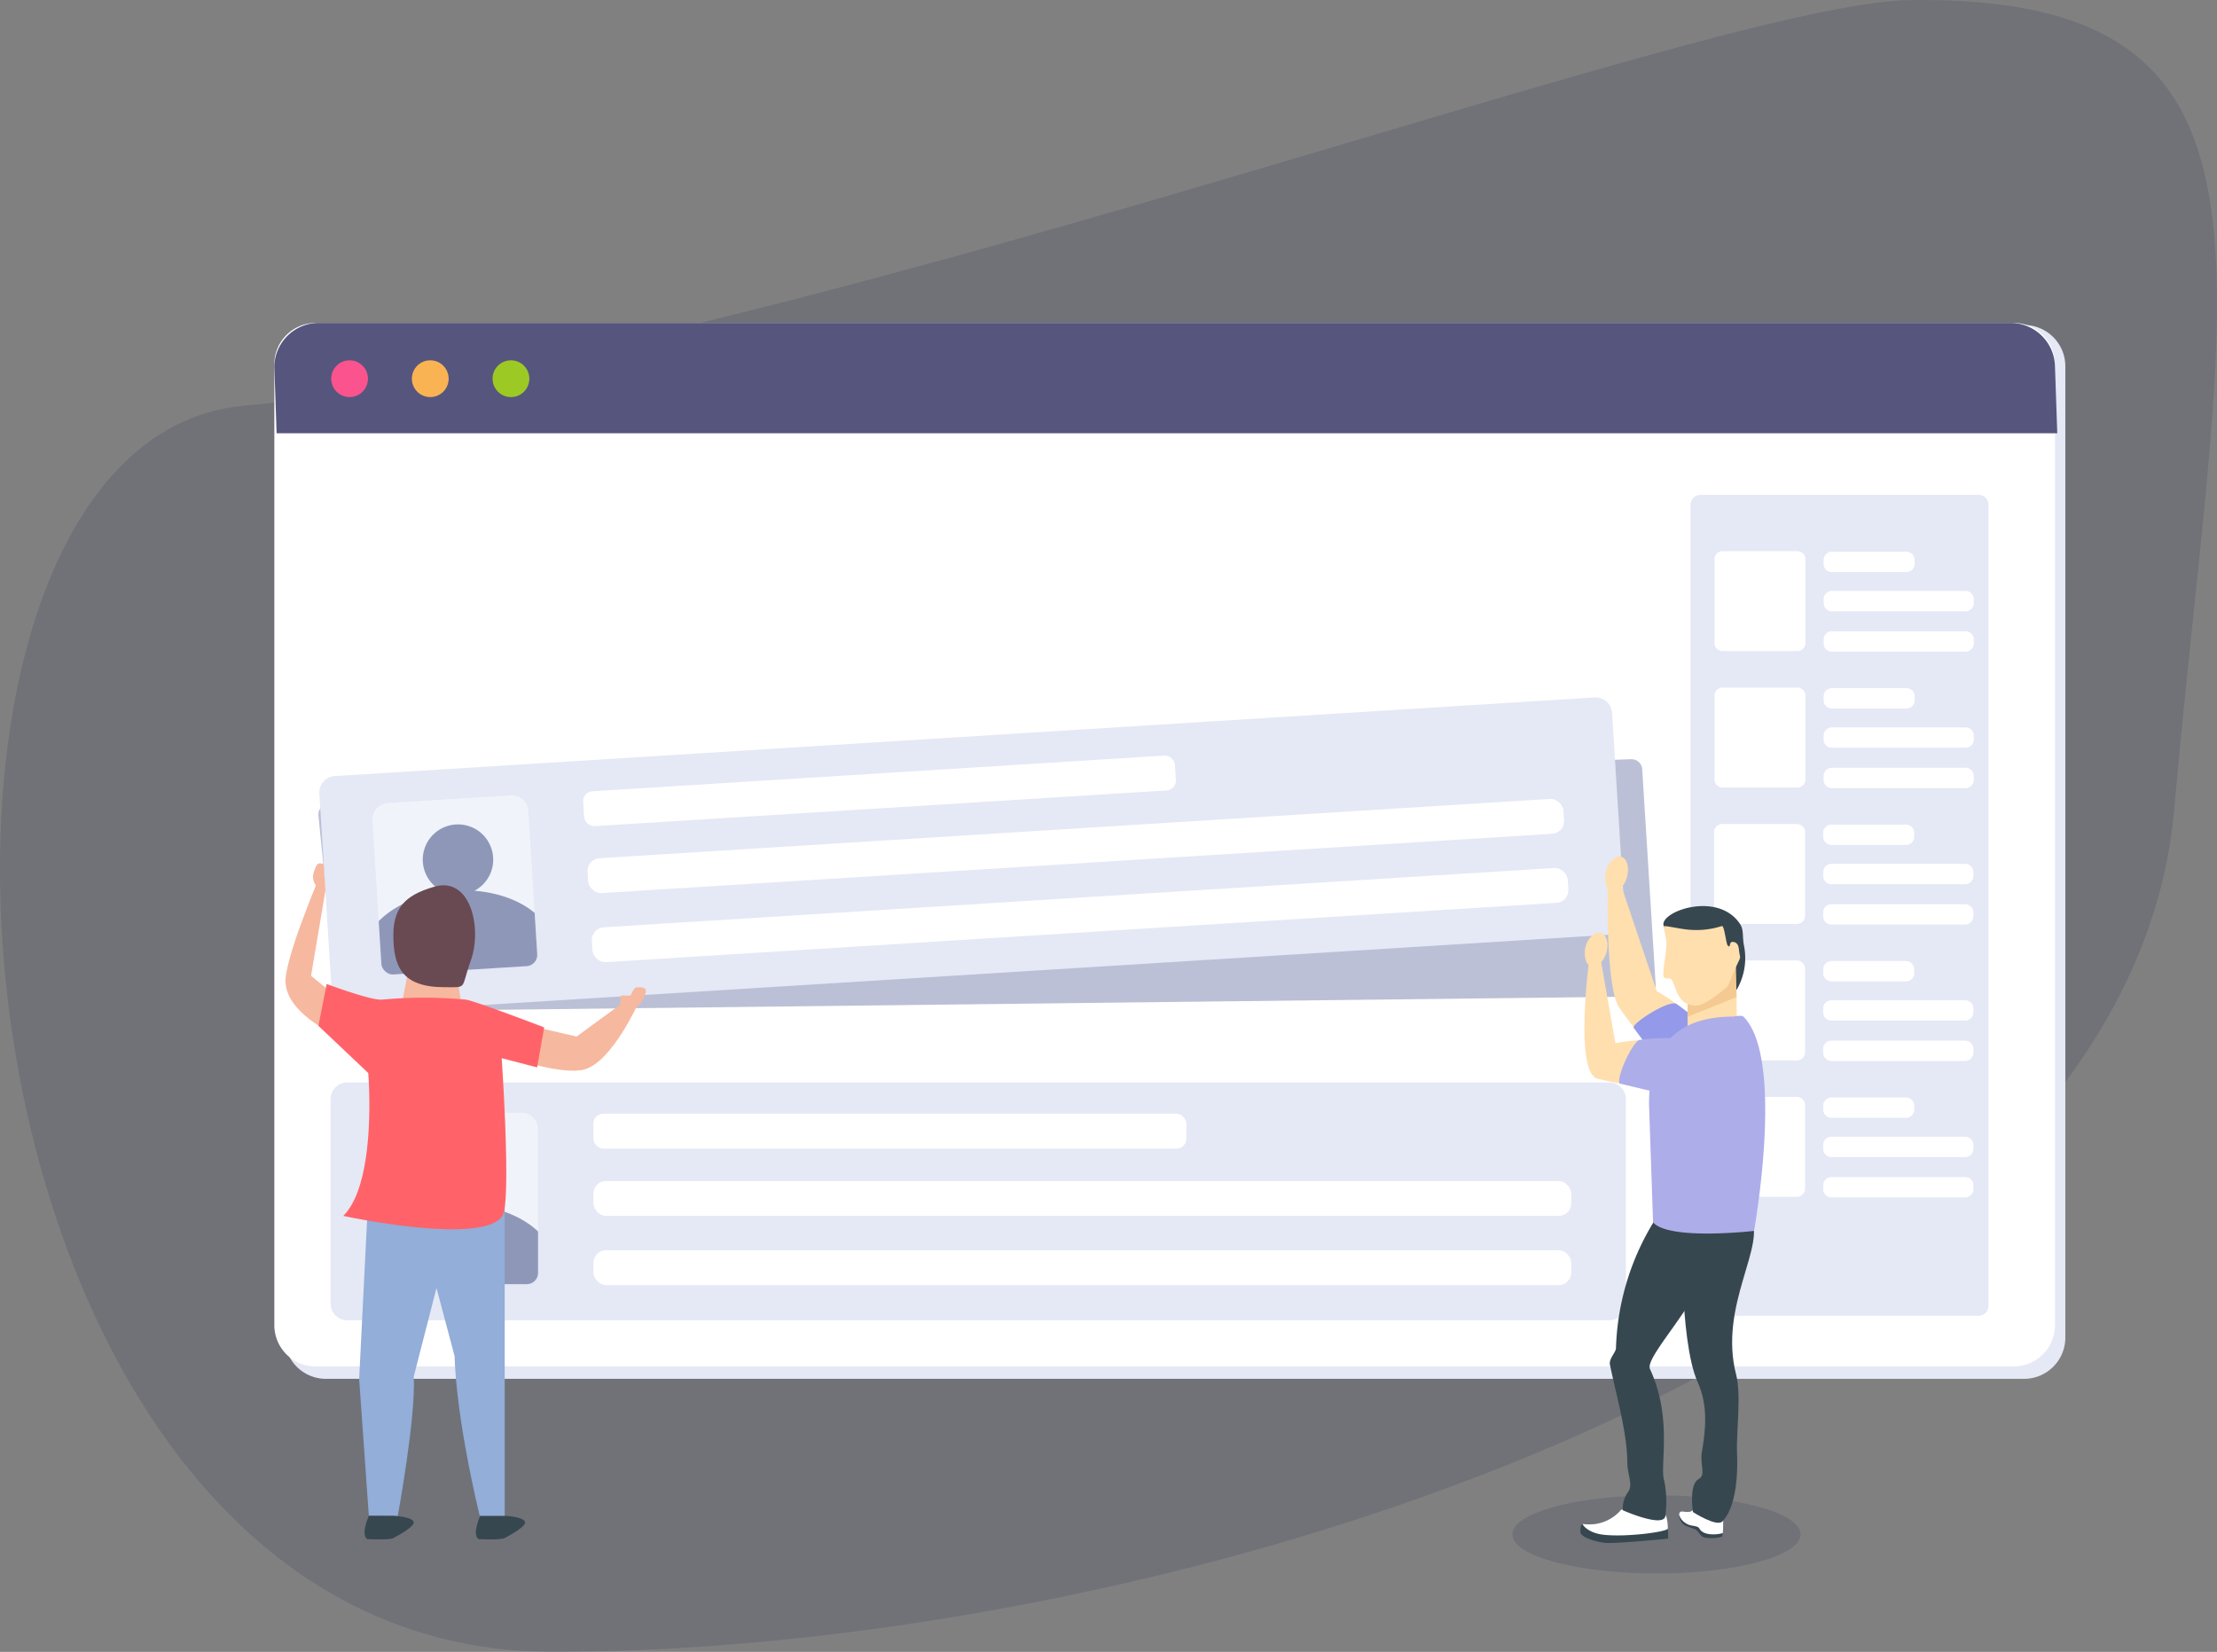 <svg xmlns="http://www.w3.org/2000/svg" xmlns:xlink="http://www.w3.org/1999/xlink" width="313" height="233.227" viewBox="0 0 313 233.227">
  <rect x="0" y="0" width="313" height="233.227" fill="#808080" stroke="none"/>
  <defs>
    <clipPath id="clip-path">
      <rect id="Rectangle_28" data-name="Rectangle 28" width="22.047" height="24.206" rx="1.582" fill="none"/>
    </clipPath>
    <clipPath id="clip-path-2">
      <rect id="Rectangle_34" data-name="Rectangle 34" width="22.047" height="24.206" rx="1.582" transform="translate(0 1.373) rotate(-3.571)" fill="none"/>
    </clipPath>
  </defs>
  <g id="Group_3742" data-name="Group 3742" transform="translate(-794.72 -219.172)">
    <path id="Background" d="M473.53,264.145c6.772-76.4,19.077-115.023-37.272-114.317-28.625.358-160.05,50.615-235.171,57.266-56.135,4.97-45.262,175.951,43.5,175.951S466.758,340.543,473.53,264.145Z" transform="translate(628.141 69.354)" fill="#1a254f" opacity="0.15"/>
    <g id="Browser" transform="translate(833.451 264.769)">
      <path id="Background-2" data-name="Background" d="M5.831,0H245.567A5.831,5.831,0,0,1,251.4,5.831v137.13a5.831,5.831,0,0,1-5.831,5.831H5.831A5.831,5.831,0,0,1,0,142.961V5.831A5.831,5.831,0,0,1,5.831,0Z" transform="translate(1.458 0.292)" fill="#e5e8f5"/>
      <path id="Background-3" data-name="Background" d="M5.831,0H245.567A5.831,5.831,0,0,1,251.4,5.831V141.5a5.831,5.831,0,0,1-5.831,5.831H5.831A5.831,5.831,0,0,1,0,141.5V5.831A5.831,5.831,0,0,1,5.831,0Z" transform="translate(0 0)" fill="#fff"/>
      <path id="Shape" d="M415.182,329.262l-.321-9.475a6.275,6.275,0,0,1,6.4-6.1H659.857a6.275,6.275,0,0,1,6.4,6.1l.321,9.475Z" transform="translate(-414.861 -313.687)" fill="#56557e"/>
      <circle id="Shape-2" data-name="Shape" cx="2.596" cy="2.596" r="2.596" transform="translate(8.027 5.276)" fill="#fa538d"/>
      <circle id="Shape-3" data-name="Shape" cx="2.596" cy="2.596" r="2.596" transform="translate(19.418 5.276)" fill="#fab353"/>
      <circle id="Shape-4" data-name="Shape" cx="2.596" cy="2.596" r="2.596" transform="translate(30.81 5.276)" fill="#9dc925"/>
      <g id="Content" transform="translate(199.947 24.271)">
        <path id="Shape-5" data-name="Shape" d="M1.394,0H40.667A1.394,1.394,0,0,1,42.06,1.394V114.513a1.394,1.394,0,0,1-1.394,1.394H1.394A1.394,1.394,0,0,1,0,114.513V1.394A1.394,1.394,0,0,1,1.394,0Z" transform="translate(0)" fill="#e5e8f5"/>
        <g id="Shape-6" data-name="Shape" transform="translate(3.371 7.946)">
          <path id="Shape-7" data-name="Shape" d="M1.166,0H11.692a1.166,1.166,0,0,1,1.166,1.166V12.951a1.166,1.166,0,0,1-1.166,1.166H1.166A1.166,1.166,0,0,1,0,12.951V1.166A1.166,1.166,0,0,1,1.166,0Z" fill="#fff"/>
          <path id="Shape-8" data-name="Shape" d="M1.166,0H11.692a1.166,1.166,0,0,1,1.166,1.166v.547A1.166,1.166,0,0,1,11.692,2.88H1.166A1.166,1.166,0,0,1,0,1.713V1.166A1.166,1.166,0,0,1,1.166,0Z" transform="translate(15.411 0.08)" fill="#fff"/>
          <path id="Shape-9" data-name="Shape" d="M1.166,0H20.04a1.166,1.166,0,0,1,1.166,1.166v.547A1.166,1.166,0,0,1,20.04,2.88H1.166A1.166,1.166,0,0,1,0,1.713V1.166A1.166,1.166,0,0,1,1.166,0Z" transform="translate(15.411 5.619)" fill="#fff"/>
          <path id="Shape-10" data-name="Shape" d="M1.166,0H20.04a1.166,1.166,0,0,1,1.166,1.166v.547A1.166,1.166,0,0,1,20.04,2.88H1.166A1.166,1.166,0,0,1,0,1.713V1.166A1.166,1.166,0,0,1,1.166,0Z" transform="translate(15.411 11.318)" fill="#fff"/>
        </g>
        <g id="Shape-11" data-name="Shape" transform="translate(3.371 27.211)">
          <path id="Shape-12" data-name="Shape" d="M1.166,0H11.692a1.166,1.166,0,0,1,1.166,1.166V12.951a1.166,1.166,0,0,1-1.166,1.166H1.166A1.166,1.166,0,0,1,0,12.951V1.166A1.166,1.166,0,0,1,1.166,0Z" fill="#fff"/>
          <path id="Shape-13" data-name="Shape" d="M1.166,0H11.692a1.166,1.166,0,0,1,1.166,1.166v.547A1.166,1.166,0,0,1,11.692,2.88H1.166A1.166,1.166,0,0,1,0,1.713V1.166A1.166,1.166,0,0,1,1.166,0Z" transform="translate(15.411 0.08)" fill="#fff"/>
          <path id="Shape-14" data-name="Shape" d="M1.166,0H20.04a1.166,1.166,0,0,1,1.166,1.166v.547A1.166,1.166,0,0,1,20.04,2.88H1.166A1.166,1.166,0,0,1,0,1.713V1.166A1.166,1.166,0,0,1,1.166,0Z" transform="translate(15.411 5.619)" fill="#fff"/>
          <path id="Shape-15" data-name="Shape" d="M1.166,0H20.04a1.166,1.166,0,0,1,1.166,1.166v.547A1.166,1.166,0,0,1,20.04,2.88H1.166A1.166,1.166,0,0,1,0,1.713V1.166A1.166,1.166,0,0,1,1.166,0Z" transform="translate(15.411 11.318)" fill="#fff"/>
        </g>
        <g id="Shape-16" data-name="Shape" transform="translate(3.312 46.475)">
          <path id="Shape-17" data-name="Shape" d="M1.166,0H11.692a1.166,1.166,0,0,1,1.166,1.166V12.951a1.166,1.166,0,0,1-1.166,1.166H1.166A1.166,1.166,0,0,1,0,12.951V1.166A1.166,1.166,0,0,1,1.166,0Z" fill="#fff"/>
          <path id="Shape-18" data-name="Shape" d="M1.166,0H11.692a1.166,1.166,0,0,1,1.166,1.166v.547A1.166,1.166,0,0,1,11.692,2.88H1.166A1.166,1.166,0,0,1,0,1.713V1.166A1.166,1.166,0,0,1,1.166,0Z" transform="translate(15.411 0.08)" fill="#fff"/>
          <path id="Shape-19" data-name="Shape" d="M1.166,0H20.04a1.166,1.166,0,0,1,1.166,1.166v.547A1.166,1.166,0,0,1,20.04,2.88H1.166A1.166,1.166,0,0,1,0,1.713V1.166A1.166,1.166,0,0,1,1.166,0Z" transform="translate(15.411 5.619)" fill="#fff"/>
          <path id="Shape-20" data-name="Shape" d="M1.166,0H20.04a1.166,1.166,0,0,1,1.166,1.166v.547A1.166,1.166,0,0,1,20.04,2.88H1.166A1.166,1.166,0,0,1,0,1.713V1.166A1.166,1.166,0,0,1,1.166,0Z" transform="translate(15.411 11.318)" fill="#fff"/>
        </g>
        <g id="Shape-21" data-name="Shape" transform="translate(3.312 65.739)">
          <path id="Shape-22" data-name="Shape" d="M1.166,0H11.692a1.166,1.166,0,0,1,1.166,1.166V12.951a1.166,1.166,0,0,1-1.166,1.166H1.166A1.166,1.166,0,0,1,0,12.951V1.166A1.166,1.166,0,0,1,1.166,0Z" fill="#fff"/>
          <path id="Shape-23" data-name="Shape" d="M1.166,0H11.692a1.166,1.166,0,0,1,1.166,1.166v.547A1.166,1.166,0,0,1,11.692,2.88H1.166A1.166,1.166,0,0,1,0,1.713V1.166A1.166,1.166,0,0,1,1.166,0Z" transform="translate(15.411 0.08)" fill="#fff"/>
          <path id="Shape-24" data-name="Shape" d="M1.166,0H20.04a1.166,1.166,0,0,1,1.166,1.166v.547A1.166,1.166,0,0,1,20.04,2.88H1.166A1.166,1.166,0,0,1,0,1.713V1.166A1.166,1.166,0,0,1,1.166,0Z" transform="translate(15.411 5.619)" fill="#fff"/>
          <path id="Shape-25" data-name="Shape" d="M1.166,0H20.04a1.166,1.166,0,0,1,1.166,1.166v.547A1.166,1.166,0,0,1,20.04,2.88H1.166A1.166,1.166,0,0,1,0,1.713V1.166A1.166,1.166,0,0,1,1.166,0Z" transform="translate(15.411 11.318)" fill="#fff"/>
        </g>
        <g id="Shape-26" data-name="Shape" transform="translate(3.312 85.003)">
          <path id="Shape-27" data-name="Shape" d="M1.166,0H11.692a1.166,1.166,0,0,1,1.166,1.166V12.951a1.166,1.166,0,0,1-1.166,1.166H1.166A1.166,1.166,0,0,1,0,12.951V1.166A1.166,1.166,0,0,1,1.166,0Z" fill="#fff"/>
          <path id="Shape-28" data-name="Shape" d="M1.166,0H11.692a1.166,1.166,0,0,1,1.166,1.166v.547A1.166,1.166,0,0,1,11.692,2.88H1.166A1.166,1.166,0,0,1,0,1.713V1.166A1.166,1.166,0,0,1,1.166,0Z" transform="translate(15.411 0.08)" fill="#fff"/>
          <path id="Shape-29" data-name="Shape" d="M1.166,0H20.04a1.166,1.166,0,0,1,1.166,1.166v.547A1.166,1.166,0,0,1,20.04,2.88H1.166A1.166,1.166,0,0,1,0,1.713V1.166A1.166,1.166,0,0,1,1.166,0Z" transform="translate(15.411 5.619)" fill="#fff"/>
          <path id="Shape-30" data-name="Shape" d="M1.166,0H20.04a1.166,1.166,0,0,1,1.166,1.166v.547A1.166,1.166,0,0,1,20.04,2.88H1.166A1.166,1.166,0,0,1,0,1.713V1.166A1.166,1.166,0,0,1,1.166,0Z" transform="translate(15.411 11.318)" fill="#fff"/>
        </g>
      </g>
      <path id="Shape-31" data-name="Shape" d="M624.149,564.188,441.02,566.317a1.527,1.527,0,0,1-1.614-1.425l-2.633-26.3a1.527,1.527,0,0,1,1.424-1.614l183.862-6.287a1.527,1.527,0,0,1,1.614,1.425l1.9,30.458A1.527,1.527,0,0,1,624.149,564.188Z" transform="translate(-430.552 -469.094)" fill="#bbc0d6"/>
      <g id="Content-2" data-name="Content" transform="translate(7.947 107.247)">
        <path id="Shape-32" data-name="Shape" d="M2.332,0h178.2a2.332,2.332,0,0,1,2.332,2.332v28.9a2.332,2.332,0,0,1-2.332,2.332H2.332A2.332,2.332,0,0,1,0,31.229V2.332A2.332,2.332,0,0,1,2.332,0Z" fill="#e5e8f5"/>
        <path id="Shape-33" data-name="Shape" d="M2.332,0H19.715a2.332,2.332,0,0,1,2.332,2.332V21.873a2.332,2.332,0,0,1-2.332,2.332H2.332A2.332,2.332,0,0,1,0,21.873V2.332A2.332,2.332,0,0,1,2.332,0Z" transform="translate(7.24 4.262)" fill="#f0f4fa"/>
        <rect id="Shape-34" data-name="Shape" width="83.713" height="4.937" rx="1.392" transform="translate(37.099 4.4)" fill="#fff"/>
        <rect id="Shape-35" data-name="Shape" width="138.06" height="4.937" rx="1.787" transform="translate(37.099 13.896)" fill="#fff"/>
        <rect id="Shape-36" data-name="Shape" width="138.06" height="4.937" rx="1.787" transform="translate(37.099 23.668)" fill="#fff"/>
        <g id="Shape-37" data-name="Shape" transform="translate(7.24 4.262)" clip-path="url(#clip-path)">
          <path id="Path_4" data-name="Path 4" d="M475.647,728.786a4.974,4.974,0,1,0-4.382-.141c-6.725.5-11.951,4.234-11.951,8.771,0,4.877,6.037,8.83,13.485,8.83s13.485-3.953,13.485-8.83C486.284,733.18,481.726,729.642,475.647,728.786Z" transform="translate(-461.882 -715.662)" fill="#8f97b9"/>
        </g>
      </g>
      <g id="Content-3" data-name="Content" transform="translate(6.21 52.738)">
        <path id="Shape-38" data-name="Shape" d="M2.332,0h178.2a2.332,2.332,0,0,1,2.332,2.332v28.9a2.332,2.332,0,0,1-2.332,2.332H2.332A2.332,2.332,0,0,1,0,31.229V2.332A2.332,2.332,0,0,1,2.332,0Z" transform="translate(0 11.389) rotate(-3.571)" fill="#e5e8f5"/>
        <path id="Shape-39" data-name="Shape" d="M2.332,0H19.715a2.332,2.332,0,0,1,2.332,2.332V21.873a2.332,2.332,0,0,1-2.332,2.332H2.332A2.332,2.332,0,0,1,0,21.873V2.332A2.332,2.332,0,0,1,2.332,0Z" transform="translate(7.491 15.192) rotate(-3.571)" fill="#f0f4fa"/>
        <rect id="Shape-40" data-name="Shape" width="83.713" height="4.937" rx="1.392" transform="translate(37.301 13.47) rotate(-3.571)" fill="#fff"/>
        <rect id="Shape-41" data-name="Shape" width="138.06" height="4.937" rx="1.787" transform="translate(37.893 22.948) rotate(-3.571)" fill="#fff"/>
        <rect id="Shape-42" data-name="Shape" width="138.06" height="4.937" rx="1.787" transform="translate(38.501 32.701) rotate(-3.571)" fill="#fff"/>
        <g id="Shape-43" data-name="Shape" transform="translate(7.491 13.819)" clip-path="url(#clip-path-2)">
          <path id="Path_8" data-name="Path 8" d="M485.762,580.439c-.264-4.228-5.033-7.476-11.154-7.951a4.974,4.974,0,1,0-4.382.133c-6.681.917-11.664,4.971-11.381,9.5.3,4.867,6.576,8.436,14.009,7.972S486.065,585.305,485.762,580.439Z" transform="translate(-460.053 -558.873)" fill="#8f97b9"/>
        </g>
      </g>
    </g>
    <g id="Person" transform="translate(1008.25 340.102)">
      <ellipse id="Shape-44" data-name="Shape" cx="20.337" cy="5.517" rx="20.337" ry="5.517" transform="translate(0 90.192)" fill="#1a254f" opacity="0.15"/>
      <path id="Shape-45" data-name="Shape" d="M1078.007,593.718s-.318,14.3,1.609,17.157c1.673,2.476,8.7,11.223,8.7,11.223l5.738-5.907s-5.286-5.613-9.116-7.607l-5.006-14.866Z" transform="translate(-1064.562 -589.566)" fill="#ffdfae"/>
      <path id="Shape-46" data-name="Shape" d="M1090.937,655.595c2.672,3.65,6.505,8.777,6.505,8.777l7.149-6.069s-3.784-3.3-7.564-6.055C1096,651.5,1090.542,655.055,1090.937,655.595Z" transform="translate(-1073.822 -631.409)" fill="#9499ea"/>
      <path id="Shape-47" data-name="Shape" d="M1079.895,581.992c-.369,1.359-1.333,2.279-2.154,2.054s-1.1-1.624-.818-2.868c.292-1.285,1.333-2.279,2.153-2.054S1080.263,580.632,1079.895,581.992Z" transform="translate(-1063.723 -579.092)" fill="#ffdfae"/>
      <path id="Shape-48" data-name="Shape" d="M1113.828,902.928c.361-.11,1.245.357,1.811-.344,1.234-1.53,4.156,1.275,4.156,1.275a14.132,14.132,0,0,1-.13,2.515c-.082.3-1.929.391-2.554.207-.651-.191-.736-.946-1.375-1.188-1.1-.418-1.543-.454-1.892-1.072C1113.423,903.575,1113.514,903.024,1113.828,902.928Z" transform="translate(-1090.038 -810.436)" fill="#37474f"/>
      <path id="Shape-49" data-name="Shape" d="M1113.828,902.928c.361-.11,1.245.357,1.811-.344,1.234-1.53,4.156,1.275,4.156,1.275s.02,1.266-.055,2.077c-.01.112-2.63.645-3.308-.612-.253-.468-1.195-.284-1.811-.689a2.21,2.21,0,0,1-1.06-1.24C1113.567,903.144,1113.669,902.977,1113.828,902.928Z" transform="translate(-1090.038 -810.436)" fill="#fff"/>
      <path id="Shape-50" data-name="Shape" d="M1120.634,800.315c-.815.829-4.161-1.331-4.161-1.331s-.59-3.868.767-4.622c1.152-.64.183-1.968.5-3.868.457-2.723.982-6.382-.59-9.841-2.715-5.974-2.218-23.752-2.218-23.752s9.56.282,9.595.335c2.565,3.883-4.5,12.459-1.954,22.336.752,2.917.011,8.18.126,10.922C1122.906,795.4,1122.1,798.82,1120.634,800.315Z" transform="translate(-1090.995 -706.43)" fill="#37474f"/>
      <path id="Shape-51" data-name="Shape" d="M1070.232,903.22s5.1-1.154,6.382.936a16.845,16.845,0,0,1,.264,3.153s-6.28.611-8.506.611c-.874,0-3.106-.476-3.774-1.246-.239-.275-.078-1.492.207-1.454A5.907,5.907,0,0,0,1070.232,903.22Z" transform="translate(-1054.891 -810.991)" fill="#37474f"/>
      <path id="Shape-52" data-name="Shape" d="M1071.016,903.22s5.1-1.154,6.382.936a6.48,6.48,0,0,1,.218,1.716c.022.43-5.484,1.222-8.912.9-2.488-.233-3.234-1.569-3.114-1.553A5.907,5.907,0,0,0,1071.016,903.22Z" transform="translate(-1055.674 -810.991)" fill="#fff"/>
      <path id="Shape-53" data-name="Shape" d="M1086.928,799.31c-.516,1.519-6-.924-6-.924a4.037,4.037,0,0,1,.812-2.66c.639-1.006-.145-2.308-.164-4.12-.043-4.174-1.488-9.156-2.456-13.762-.175-.833.839-1.751.853-2.336a36.171,36.171,0,0,1,5.559-18.205s7.312-1.99,8.083,0c2.9,7.486-9.857,18.949-8.837,21.156,3.274,7.086,1.291,13.827,2.025,15.832A15.162,15.162,0,0,1,1086.928,799.31Z" transform="translate(-1065.357 -706.086)" fill="#37474f"/>
      <path id="Shape-54" data-name="Shape" d="M1124.788,651.452H1117.8v-8.245l6.9-.731Z" transform="translate(-1093.078 -624.485)" fill="#ffdfae"/>
      <path id="Shape-55" data-name="Shape" d="M1117.123,609.2a8.886,8.886,0,0,1-.951,6.277c-.88,1.261-2.218-.407-3.918-.486-4.943-.23-6.168-7.71-6.433-8.413-.749-1.984,7.624-5.068,10.779-.281C1117.126,607.1,1116.914,607.912,1117.123,609.2Z" transform="translate(-1084.462 -596.756)" fill="#37474f"/>
      <path id="Shape-56" data-name="Shape" d="M1117.8,641.08v-4.37l6.834-2.682.083,4.248Z" transform="translate(-1093.078 -618.434)" fill="#f4ca92"/>
      <path id="Shape-57" data-name="Shape" d="M1116.375,616.873c.154,1.585.408.883-.249,2.268-.78,1.644-1.171,2.978-1.545,3.267-.983.761-3.137,2.605-4.325,2.525-2.408-.162-2.523-1.936-3.275-3.514-.344-.722-1.237.077-1.269-.833-.044-1.24.624-3.769.385-5.055-.2-1.055-.322-1.84-.322-1.84,1.568.024,4.234,1.252,8.2,0,.379-.119.568,2.45.838,2.747.474.521.087-.622.748-.508C1115.566,615.931,1116.281,615.9,1116.375,616.873Z" transform="translate(-1084.416 -603.868)" fill="#ffdfae"/>
      <path id="Shape-58" data-name="Shape" d="M1067.174,629.481s-2.15,16.053,1.175,16.905c2.887.74,13.93,2.648,13.93,2.648l.456-7.884s-7.671-.737-11.871.229l-2.13-12.14Z" transform="translate(-1056.329 -615.006)" fill="#ffdfae"/>
      <path id="Shape-59" data-name="Shape" d="M1088.556,687.5c2.244,2.6,14.25,1.214,14.25,1.214s4.419-24.438-1.505-30.261c-.249-.245-1.412,0-1.412,0-3.984,0-6.92,1.042-8.879,3.044a27.172,27.172,0,0,0-4.44.264c-.982.531-3.1,4.924-2.762,6.132l4.254,1.022q-.076.9-.076,1.883Z" transform="translate(-1068.704 -635.849)" fill="#adadea"/>
      <path id="Shape-60" data-name="Shape" d="M1069.714,619.763c-.369,1.3-1.333,2.185-2.153,1.969s-1.1-1.557-.818-2.75c.292-1.232,1.333-2.185,2.154-1.97S1070.083,618.46,1069.714,619.763Z" transform="translate(-1056.433 -606.227)" fill="#ffdfae"/>
    </g>
    <g id="Person-2" data-name="Person" transform="translate(835.025 341.067)">
      <path id="Shape-61" data-name="Shape" d="M519.163,907.048H515.7s-1.205,2.688-.223,3.289c0,0,3.088.174,3.69-.148,1.2-.64,3-1.7,2.866-2.261C521.849,907.164,519.163,907.048,519.163,907.048Z" transform="translate(-488.213 -814.925)" fill="#37474f"/>
      <path id="Shape-62" data-name="Shape" d="M477.6,793.428h-3.531c-3.535-14.856-3.535-22.512-3.535-22.512l-2.565-9.648-3.211,12.507c.321,5.718-2.261,19.708-2.261,19.708l-4.079-.054-1.366-19.3,1.284-25.728H477.6Z" transform="translate(-446.65 -701.31)" fill="#92aed9"/>
      <path id="Shape-63" data-name="Shape" d="M551.99,650.853s-3.646,8.255-7.568,9.467c-2.922.9-9.9-1.444-9.9-1.444l1.236-4.9,7.465,1.728,7.021-5.131Z" transform="translate(-502.128 -631.245)" fill="#f6b89f"/>
      <path id="Shape-64" data-name="Shape" d="M485.989,640h-9.108l1.506-7.775h6.41Z" transform="translate(-460.851 -618.106)" fill="#f6b89f"/>
      <path id="Shape-65" data-name="Shape" d="M425.027,590.707s-4.737,11.229-4.619,14.418c.18,4.856,8.217,8.04,8.217,8.04l-1.079-6.027-3.532-2.882,2.044-12.107Z" transform="translate(-420.406 -588.375)" fill="#f6b89f"/>
      <path id="Shape-66" data-name="Shape" d="M462.754,675.234c-2.788,4.257-22.475,0-22.475,0,4.816-4.763,3.532-20.172,3.532-20.172L436.77,648.4l1.169-5.908s6.3,2.36,7.8,2.209a64.586,64.586,0,0,1,11.88,0c1.22.168,11.031,3.92,11.031,3.92l-1,5.647-5-1.3S464.039,673.273,462.754,675.234Z" transform="translate(-432.125 -625.457)" fill="#ff6369"/>
      <path id="Shape-67" data-name="Shape" d="M463.8,907.048H460.33s-1.2,2.688-.223,3.289c0,0,3.089.174,3.691-.148,1.2-.64,3-1.7,2.865-2.261C466.483,907.164,463.8,907.048,463.8,907.048Z" transform="translate(-448.562 -814.925)" fill="#37474f"/>
      <path id="Shape-68" data-name="Shape" d="M590.058,645.956c-.7,1.224-1.861,1.873-2.6,1.45-.531-.3-.639-1.125-.441-1.985.078-.336,1.245.09,1.409-.228.6-1.171.534-1.082,1.385-1.055C590.725,644.167,590.755,644.732,590.058,645.956Z" transform="translate(-539.66 -626.63)" fill="#f6b89f"/>
      <path id="Shape-69" data-name="Shape" d="M434.2,583.845c.412-1.347.586-1.505,1.4-1.255l.277,3.676C435,586.511,433.791,585.192,434.2,583.845Z" transform="translate(-430.227 -582.491)" fill="#f6b89f"/>
      <path id="Shape-70" data-name="Shape" d="M485,604c-1.489,4.148-.375,3.8-3.758,3.8-6.018,0-7.19-2.968-7.19-7.41s2.495-5.792,5.752-6.767C485.006,592.067,486.6,599.553,485,604Z" transform="translate(-458.826 -590.313)" fill="#694a52"/>
    </g>
  </g>
</svg>
